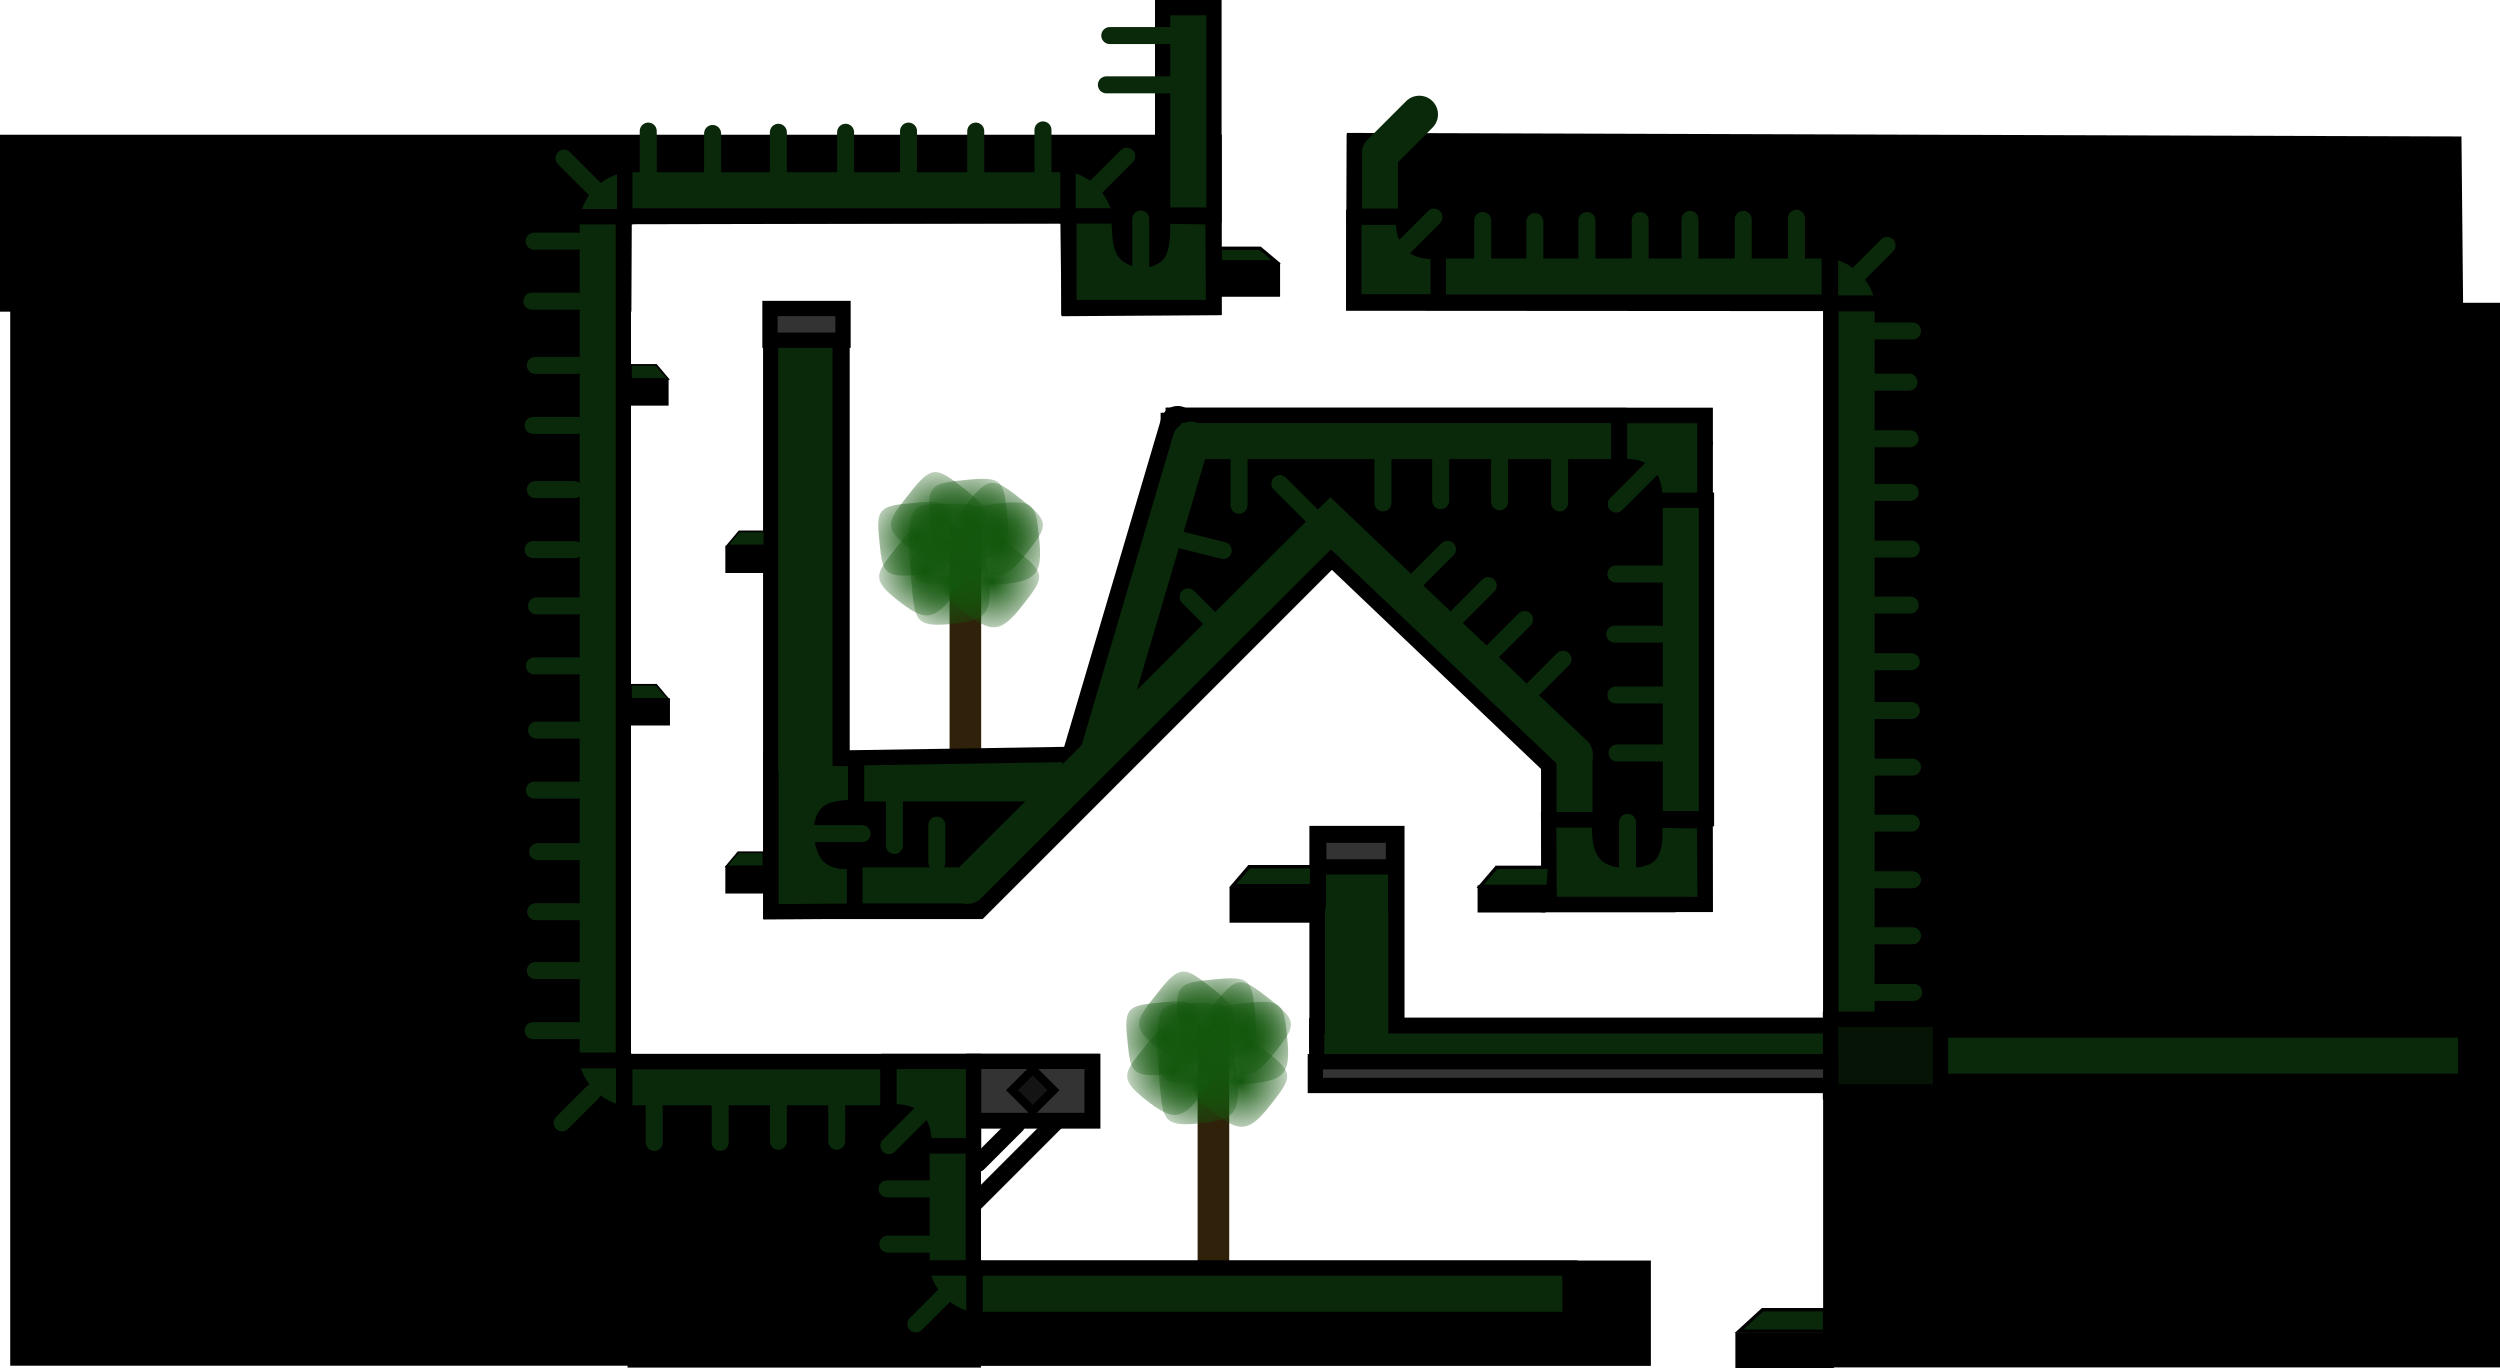 <svg version="1.1" xmlns="http://www.w3.org/2000/svg" xmlns:xlink="http://www.w3.org/1999/xlink" width="735.74" height="402.693" viewBox="0,0,735.74,402.693"><defs><radialGradient cx="219.822" cy="274.713" r="18.39" gradientUnits="userSpaceOnUse" id="color-1"><stop offset="0" stop-color="#13570d"/><stop offset="1" stop-color="#13570d" stop-opacity="0"/></radialGradient><radialGradient cx="217.368" cy="264.93" r="18.378" gradientUnits="userSpaceOnUse" id="color-2"><stop offset="0" stop-color="#13570d"/><stop offset="1" stop-color="#13570d" stop-opacity="0"/></radialGradient><radialGradient cx="226.648" cy="266.436" r="19.112" gradientUnits="userSpaceOnUse" id="color-3"><stop offset="0" stop-color="#13570d"/><stop offset="1" stop-color="#13570d" stop-opacity="0"/></radialGradient><radialGradient cx="239.529" cy="277.683" r="19.112" gradientUnits="userSpaceOnUse" id="color-4"><stop offset="0" stop-color="#13570d"/><stop offset="1" stop-color="#13570d" stop-opacity="0"/></radialGradient><radialGradient cx="240.65" cy="262.434" r="19.112" gradientUnits="userSpaceOnUse" id="color-5"><stop offset="0" stop-color="#13570d"/><stop offset="1" stop-color="#13570d" stop-opacity="0"/></radialGradient><radialGradient cx="223.832" cy="259.295" r="19.112" gradientUnits="userSpaceOnUse" id="color-6"><stop offset="0" stop-color="#13570d"/><stop offset="1" stop-color="#13570d" stop-opacity="0"/></radialGradient><radialGradient cx="232.718" cy="259.433" r="19.112" gradientUnits="userSpaceOnUse" id="color-7"><stop offset="0" stop-color="#13570d"/><stop offset="1" stop-color="#13570d" stop-opacity="0"/></radialGradient><radialGradient cx="227.336" cy="278.045" r="19.112" gradientUnits="userSpaceOnUse" id="color-8"><stop offset="0" stop-color="#13570d"/><stop offset="1" stop-color="#13570d" stop-opacity="0"/></radialGradient><radialGradient cx="242.136" cy="266.384" r="19.112" gradientUnits="userSpaceOnUse" id="color-9"><stop offset="0" stop-color="#13570d"/><stop offset="1" stop-color="#13570d" stop-opacity="0"/></radialGradient><radialGradient cx="146.822" cy="127.713" r="18.39" gradientUnits="userSpaceOnUse" id="color-10"><stop offset="0" stop-color="#13570d"/><stop offset="1" stop-color="#13570d" stop-opacity="0"/></radialGradient><radialGradient cx="144.368" cy="117.93" r="18.378" gradientUnits="userSpaceOnUse" id="color-11"><stop offset="0" stop-color="#13570d"/><stop offset="1" stop-color="#13570d" stop-opacity="0"/></radialGradient><radialGradient cx="153.648" cy="119.436" r="19.112" gradientUnits="userSpaceOnUse" id="color-12"><stop offset="0" stop-color="#13570d"/><stop offset="1" stop-color="#13570d" stop-opacity="0"/></radialGradient><radialGradient cx="166.529" cy="130.683" r="19.112" gradientUnits="userSpaceOnUse" id="color-13"><stop offset="0" stop-color="#13570d"/><stop offset="1" stop-color="#13570d" stop-opacity="0"/></radialGradient><radialGradient cx="167.65" cy="115.434" r="19.112" gradientUnits="userSpaceOnUse" id="color-14"><stop offset="0" stop-color="#13570d"/><stop offset="1" stop-color="#13570d" stop-opacity="0"/></radialGradient><radialGradient cx="150.832" cy="112.295" r="19.112" gradientUnits="userSpaceOnUse" id="color-15"><stop offset="0" stop-color="#13570d"/><stop offset="1" stop-color="#13570d" stop-opacity="0"/></radialGradient><radialGradient cx="159.718" cy="112.433" r="19.112" gradientUnits="userSpaceOnUse" id="color-16"><stop offset="0" stop-color="#13570d"/><stop offset="1" stop-color="#13570d" stop-opacity="0"/></radialGradient><radialGradient cx="154.336" cy="131.045" r="19.112" gradientUnits="userSpaceOnUse" id="color-17"><stop offset="0" stop-color="#13570d"/><stop offset="1" stop-color="#13570d" stop-opacity="0"/></radialGradient><radialGradient cx="169.136" cy="119.384" r="19.112" gradientUnits="userSpaceOnUse" id="color-18"><stop offset="0" stop-color="#13570d"/><stop offset="1" stop-color="#13570d" stop-opacity="0"/></radialGradient></defs><g transform="translate(125.369,40.503)"><g data-paper-data="{&quot;isPaintingLayer&quot;:true}" fill-rule="nonzero" stroke-linejoin="miter" stroke-miterlimit="10" stroke-dasharray="" stroke-dashoffset="0" style="mix-blend-mode: normal"><path d="M227.087,345.289v-84.685c0,0 2.457,2.243 3.276,1.268c1.704,-2.028 6.023,-1.268 6.023,-1.268v84.685z" fill="#30220a" stroke="#0c0c0c" stroke-width="0" stroke-linecap="butt"/><g stroke="none" stroke-width="0" stroke-linecap="butt"><path d="M211.769,267.202c6.277,-7.984 7.526,-7.253 15.511,-0.976c7.984,6.277 7.444,7.283 1.167,15.268c-6.277,7.984 -8.776,7.843 -16.761,1.566c-7.984,-6.277 -6.194,-7.873 0.083,-15.857z" fill="url(#color-1)"/><path d="M206.358,265.048c-0.972,-9.365 0.437,-9.674 10.546,-10.574c10.11,-0.9 10.414,0.12 11.386,9.484c0.972,9.365 -0.934,10.869 -11.043,11.769c-10.11,0.9 -9.917,-1.314 -10.889,-10.679z" fill="url(#color-2)"/><path d="M215.245,265.472c0,-10.556 1.49,-10.761 12.046,-10.761c10.556,0 10.761,1.169 10.761,11.724c0,10.556 -2.133,12.046 -12.688,12.046c-10.556,0 -10.118,-2.454 -10.118,-13.009z" fill="url(#color-3)"/><path d="M231.16,269.878c6.524,-8.298 7.822,-7.538 16.12,-1.014c8.298,6.524 7.737,7.57 1.213,15.868c-6.524,8.298 -9.121,8.151 -17.419,1.627c-8.298,-6.524 -6.438,-8.183 0.086,-16.481z" fill="url(#color-4)"/><path d="M232.281,254.629c6.524,-8.298 7.822,-7.538 16.12,-1.014c8.298,6.524 7.737,7.57 1.213,15.868c-6.524,8.298 -9.121,8.151 -17.419,1.627c-8.298,-6.524 -6.438,-8.183 0.086,-16.481z" fill="url(#color-5)"/><path d="M215.463,251.489c6.524,-8.298 7.822,-7.538 16.12,-1.014c8.298,6.524 7.737,7.57 1.213,15.868c-6.524,8.298 -9.121,8.151 -17.419,1.627c-8.298,-6.524 -6.438,-8.183 0.086,-16.481z" fill="url(#color-6)"/><path d="M221.275,259.564c-1.01,-10.507 0.454,-10.854 10.961,-11.864c10.507,-1.01 10.823,0.134 11.833,10.641c1.01,10.507 -0.97,12.194 -11.477,13.204c-10.507,1.01 -10.307,-1.475 -11.317,-11.982z" fill="url(#color-7)"/><path d="M215.893,278.177c-1.01,-10.507 0.454,-10.854 10.961,-11.864c10.507,-1.01 10.823,0.134 11.833,10.641c1.01,10.507 -0.97,12.194 -11.477,13.204c-10.507,1.01 -10.307,-1.475 -11.317,-11.982z" fill="url(#color-8)"/><path d="M230.693,266.516c-1.01,-10.507 0.454,-10.854 10.961,-11.864c10.507,-1.01 10.823,0.134 11.833,10.641c1.01,10.507 -0.97,12.194 -11.477,13.204c-10.507,1.01 -10.307,-1.475 -11.317,-11.982z" fill="url(#color-9)"/></g><path d="M154.087,198.289v-84.685c0,0 2.457,2.243 3.276,1.268c1.704,-2.028 6.023,-1.268 6.023,-1.268v84.685z" fill="#30220a" stroke="#0c0c0c" stroke-width="0" stroke-linecap="butt"/><g stroke="none" stroke-width="0" stroke-linecap="butt"><path d="M138.769,120.202c6.277,-7.984 7.526,-7.253 15.511,-0.976c7.984,6.277 7.444,7.283 1.167,15.268c-6.277,7.984 -8.776,7.843 -16.761,1.566c-7.984,-6.277 -6.194,-7.873 0.083,-15.857z" fill="url(#color-10)"/><path d="M133.358,118.048c-0.972,-9.365 0.437,-9.674 10.546,-10.574c10.11,-0.9 10.414,0.12 11.386,9.484c0.972,9.365 -0.934,10.869 -11.043,11.769c-10.11,0.9 -9.917,-1.314 -10.889,-10.679z" fill="url(#color-11)"/><path d="M142.245,118.472c0,-10.556 1.49,-10.761 12.046,-10.761c10.556,0 10.761,1.169 10.761,11.724c0,10.556 -2.133,12.046 -12.688,12.046c-10.556,0 -10.118,-2.454 -10.118,-13.009z" fill="url(#color-12)"/><path d="M158.16,122.878c6.524,-8.298 7.822,-7.538 16.12,-1.014c8.298,6.524 7.737,7.57 1.213,15.868c-6.524,8.298 -9.121,8.151 -17.419,1.627c-8.298,-6.524 -6.438,-8.183 0.086,-16.481z" fill="url(#color-13)"/><path d="M159.281,107.629c6.524,-8.298 7.822,-7.538 16.12,-1.014c8.298,6.524 7.737,7.57 1.213,15.868c-6.524,8.298 -9.121,8.151 -17.419,1.627c-8.298,-6.524 -6.438,-8.183 0.086,-16.481z" fill="url(#color-14)"/><path d="M142.463,104.49c6.524,-8.298 7.822,-7.538 16.12,-1.014c8.298,6.524 7.737,7.57 1.213,15.868c-6.524,8.298 -9.121,8.151 -17.419,1.627c-8.298,-6.524 -6.438,-8.183 0.086,-16.481z" fill="url(#color-15)"/><path d="M148.275,112.564c-1.01,-10.507 0.454,-10.854 10.961,-11.864c10.507,-1.01 10.823,0.134 11.833,10.641c1.01,10.507 -0.97,12.194 -11.477,13.204c-10.507,1.01 -10.307,-1.475 -11.317,-11.982z" fill="url(#color-16)"/><path d="M142.893,131.177c-1.01,-10.507 0.454,-10.854 10.961,-11.864c10.507,-1.01 10.823,0.134 11.833,10.641c1.01,10.507 -0.97,12.194 -11.477,13.204c-10.507,1.01 -10.307,-1.475 -11.317,-11.982z" fill="url(#color-17)"/><path d="M157.693,119.516c-1.01,-10.507 0.454,-10.854 10.961,-11.864c10.507,-1.01 10.823,0.134 11.833,10.641c1.01,10.507 -0.97,12.194 -11.477,13.204c-10.507,1.01 -10.307,-1.475 -11.317,-11.982z" fill="url(#color-18)"/></g><path d="M160.176,314.856l29.667,-29.667" fill="none" stroke="#000000" stroke-width="5" stroke-linecap="round"/><path d="M274.275,47.461l0.219,-45.336l321.071,1.023l0.432,44.525z" data-paper-data="{&quot;index&quot;:null}" fill="#000000" stroke="#000000" stroke-width="7" stroke-linecap="round"/><path d="M-124.869,50.724v-51.066h358.567v52.066l-46.17,0.333l-0.333,-27.333l-127.135,0.267l-0.115,25.733z" fill="#000000" stroke="#000000" stroke-width="1" stroke-linecap="butt"/><path d="M232.852,46.33v-9h18v9z" fill="#000000" stroke="#000000" stroke-width="1" stroke-linecap="butt"/><path d="M-121.86,360.919v-311.814h181.682v311.814z" fill="#000000" stroke="#000000" stroke-width="1" stroke-linecap="butt"/><path d="M411.673,361.42v-312.314h198.198v312.314z" fill="#000000" stroke="#000000" stroke-width="1" stroke-linecap="butt"/><path d="M364.195,227.307v-137.333h14v137.333z" fill="#000000" stroke="#000000" stroke-width="1" stroke-linecap="butt"/><path d="M367.195,222.973h-34v-104.725h-64.725l-106.725,106.725h-57.551v-171.5h15.5v132h71.5c0,0 1.023,-3.461 2.14,-7.241c4.031,-13.637 27.86,-94.259 27.86,-94.259" fill="#000000" stroke="#000000" stroke-width="10" stroke-linecap="round"/><path d="M57.897,78.875v-8h13.5v8z" fill="#000000" stroke="none" stroke-width="0" stroke-linecap="butt"/><path d="M88.097,128.125v-8h13.5v8z" fill="#000000" stroke="none" stroke-width="0" stroke-linecap="butt"/><path d="M58.297,173.009v-8h13.5v8z" fill="#000000" stroke="none" stroke-width="0" stroke-linecap="butt"/><path d="M88.097,222.459v-8h13.5v8z" fill="#000000" stroke="none" stroke-width="0" stroke-linecap="butt"/><path d="M221.195,118.973v-33h142v33z" fill="#000000" stroke="#000000" stroke-width="10" stroke-linecap="butt"/><path d="M335.194,218.973v-95h33v95z" fill="#000000" stroke="#000000" stroke-width="10" stroke-linecap="butt"/><path d="M287.528,280.473v-21.5h123.667v21.5z" fill="#000000" stroke="none" stroke-width="0" stroke-linecap="butt"/><path d="M259.977,281.046v-78.5h28v78.5z" fill="#000000" stroke="none" stroke-width="0" stroke-linecap="butt"/><path d="M309.977,227.546v-7h19v7z" fill="#000000" stroke="#000000" stroke-width="1" stroke-linecap="butt"/><path d="M236.977,230.546v-9.5h25.5v9.5z" fill="#000000" stroke="#000000" stroke-width="1" stroke-linecap="butt"/><path d="M56.977,291.637v-22h141.5v22z" fill="#000000" stroke="none" stroke-width="0" stroke-linecap="butt"/><path d="M59.324,361.973v-71h104v71z" fill="#000000" stroke="none" stroke-width="0" stroke-linecap="butt"/><path d="M161.977,360.971v-30h198v30z" fill="#000000" stroke="#000000" stroke-width="1" stroke-linecap="butt"/><path d="M385.847,361.69v-9.5h28v9.5z" fill="#000000" stroke="#000000" stroke-width="1" stroke-linecap="butt"/><path d="M218.195,89.973v-10h160v10z" fill="#000000" stroke="#000000" stroke-width="1" stroke-linecap="butt"/><path d="M297.945,48.319h-24.9v-24.9c0,0 9.773,0 14.2,0c0.765,0 -0.32,5.031 2.7,8c3.02,2.969 7.992,1.657 8,2.519c0.027,3.038 0,14.381 0,14.381z" data-paper-data="{&quot;index&quot;:null}" fill="#0a290a" stroke="#000000" stroke-width="4.5" stroke-linecap="butt"/><path d="M203.599,22.95c0.863,0.008 -0.23,9.267 2.519,11.402c3.136,2.435 7.267,1.957 9.167,0.064c2.139,-2.777 1.37,-11.347 1.37,-11.347l14.953,0.264l0.178,26.665l-42.568,-0.007v-27.041c0,0 11.342,-0.03 14.381,0z" data-paper-data="{&quot;index&quot;:null}" fill="#0a290a" stroke="#000000" stroke-width="4.5" stroke-linecap="butt"/><path d="M351.257,81.819h25.1v25.1c0,0 -9.851,0 -14.314,0c-0.771,0 0.322,-5.072 -2.721,-8.064c-3.044,-2.993 -8.056,-1.67 -8.064,-2.54c-0.028,-3.063 0,-14.496 0,-14.496z" data-paper-data="{&quot;index&quot;:null}" fill="#0a290a" stroke="#000000" stroke-width="4.5" stroke-linecap="butt"/><path d="M345.099,200.758c0.863,0.008 -0.679,7.049 2.186,10.167c2.469,2.686 11.077,1.943 12.667,0.366c2.711,-2.689 1.37,-10.423 1.37,-10.423l14.953,0.243l0.178,24.553l-45.901,-0.006l-0.167,-24.9z" data-paper-data="{&quot;index&quot;:null}" fill="#0a290a" stroke="#000000" stroke-width="4.5" stroke-linecap="butt"/><path d="M117.949,198.905c-2.831,3.149 -1.276,10.66 0.467,12.417c2.689,2.711 7.673,1.37 7.673,1.37l0.007,14.953l-24.553,0.178l0.006,-45.318l24.9,0.25c0,0 0.027,11.342 0,14.381c0,0 -6.73,-0.199 -8.5,1.769z" data-paper-data="{&quot;index&quot;:null}" fill="#0a290a" stroke="#000000" stroke-width="4.5" stroke-linecap="butt"/><path d="M428.85,48.68h-15.5v-15.5c0,0 5.859,0.816 10.333,5.417c4.652,4.783 5.167,10.083 5.167,10.083z" data-paper-data="{&quot;index&quot;:null}" fill="#0a290a" stroke="#000000" stroke-width="4.5" stroke-linecap="butt"/><path d="M204.302,23.013h-15.5v-15.5c0,0 5.859,0.816 10.333,5.417c4.652,4.783 5.167,10.083 5.167,10.083z" data-paper-data="{&quot;index&quot;:null}" fill="#0a290a" stroke="#000000" stroke-width="4.5" stroke-linecap="butt"/><path d="M48.16,13.263c4.475,-4.601 10.333,-5.417 10.333,-5.417v15.5h-15.5c0,0 0.514,-5.3 5.167,-10.083z" data-paper-data="{&quot;index&quot;:null}" fill="#0a290a" stroke="#000000" stroke-width="4.5" stroke-linecap="butt"/><path d="M48.076,282.013c-4.601,-4.475 -5.417,-10.333 -5.417,-10.333h15.5v15.5c0,0 -5.3,-0.514 -10.083,-5.167z" data-paper-data="{&quot;index&quot;:null}" fill="#0a290a" stroke="#000000" stroke-width="4.5" stroke-linecap="butt"/><path d="M151.15,342.894c-4.601,-4.475 -5.417,-10.333 -5.417,-10.333h15.5v15.5c0,0 -5.3,-0.514 -10.083,-5.167z" data-paper-data="{&quot;index&quot;:null}" fill="#0a290a" stroke="#000000" stroke-width="4.5" stroke-linecap="butt"/><path d="M136.257,271.876h24.9v24.9c0,0 -9.773,0 -14.2,0c-0.765,0 0.32,-5.031 -2.7,-8c-3.02,-2.969 -7.992,-1.657 -8,-2.519c-0.027,-3.038 0,-14.381 0,-14.381z" data-paper-data="{&quot;index&quot;:null}" fill="#0a290a" stroke="#000000" stroke-width="4.5" stroke-linecap="butt"/><path d="M231.892,22.795h-15.1v-61.048h15.1z" fill="#0a290a" stroke="#000000" stroke-width="4.5" stroke-linecap="butt"/><path d="M288.311,23.12h-15.1v-21.869h15.1z" fill="#0a290a" stroke="#000000" stroke-width="4.5" stroke-linecap="butt"/><path d="M292.327,-6.834l-11.429,11.429" fill="none" stroke="#0a290a" stroke-width="11" stroke-linecap="round"/><path d="M376.835,200.435h-15.1v-93.731h15.1z" fill="#0a290a" stroke="#000000" stroke-width="4.5" stroke-linecap="butt"/><path d="M412.966,33.321v15.1h-115.048v-15.1z" fill="#0a290a" stroke="#000000" stroke-width="4.5" stroke-linecap="butt"/><path d="M428.576,261.079h-15.1v-212.215h15.1z" fill="#0a290a" stroke="#000000" stroke-width="4.5" stroke-linecap="butt"/><path d="M262.632,278.264v-72.75h22.75v72.75z" fill="#0a290a" stroke="#000000" stroke-width="4.5" stroke-linecap="butt"/><path d="M262.132,278.139v-16.75h165.25v16.75z" fill="#0a290a" stroke="#000000" stroke-width="4.5" stroke-linecap="butt"/><path d="M273.882,265.514v-37.25" fill="none" stroke="#0a290a" stroke-width="18.6" stroke-linecap="round"/><path d="M413.339,280.847v-21.4h32.6v21.4z" fill="#051405" stroke="#000000" stroke-width="4.5" stroke-linecap="butt"/><path d="M445.718,277.721v-15.1h154.557v15.1z" fill="#0a290a" stroke="#000000" stroke-width="4.5" stroke-linecap="butt"/><path d="M161.585,347.788v-15.1h175.091v15.1z" fill="#0a290a" stroke="#000000" stroke-width="4.5" stroke-linecap="butt"/><path d="M237.439,220.16l4.8,-5.6h18.4v5.6z" fill="#0a290a" stroke="#000000" stroke-width="1" stroke-linecap="butt"/><path d="M310.239,220.36l4.8,-5.6h15.6l-0.4,5.6z" fill="#0a290a" stroke="#000000" stroke-width="1" stroke-linecap="butt"/><path d="M161.073,332.625h-15.1v-35.874h15.1z" fill="#0a290a" stroke="#000000" stroke-width="4.5" stroke-linecap="butt"/><path d="M196.032,271.852v17.386h-34.874v-17.386z" fill="#333333" stroke="#000000" stroke-width="4.5" stroke-linecap="butt"/><path d="M173.842,290.522l-11.333,11.333" fill="none" stroke="#000000" stroke-width="5" stroke-linecap="round"/><path d="M58.513,287.038v-15.1h77.412v15.1z" fill="#0a290a" stroke="#000000" stroke-width="4.5" stroke-linecap="butt"/><path d="M58.513,23.038v-15.1h130.412v15.1z" fill="#0a290a" stroke="#000000" stroke-width="4.5" stroke-linecap="butt"/><path d="M58.069,271.494h-15.1v-248.212h15.1z" fill="#0a290a" stroke="#000000" stroke-width="4.5" stroke-linecap="butt"/><path d="M386.431,351.274l6.909,-6.333h18.258v6.333z" fill="#0a290a" stroke="#000000" stroke-width="1" stroke-linecap="butt"/><path d="M88.383,214.459l3.48,-4.143h7.448v4.143z" fill="#0a290a" stroke="#000000" stroke-width="0.5" stroke-linecap="butt"/><path d="M60.333,165.173v-4.143h7.448l3.48,4.143z" data-paper-data="{&quot;index&quot;:null}" fill="#0a290a" stroke="#000000" stroke-width="0.5" stroke-linecap="butt"/><path d="M88.669,120.03l3.48,-4.143h7.448v4.143z" fill="#0a290a" stroke="#000000" stroke-width="0.5" stroke-linecap="butt"/><path d="M60.326,71.03v-4.143h7.448l3.48,4.143z" data-paper-data="{&quot;index&quot;:null}" fill="#0a290a" stroke="#000000" stroke-width="0.5" stroke-linecap="butt"/><path d="M111.643,65.392v-12.081v131.667" fill="none" stroke="#0a290a" stroke-width="16" stroke-linecap="round"/><path d="M161.272,212.511v15.1h-35.048v-15.1z" fill="#0a290a" stroke="#000000" stroke-width="4.5" stroke-linecap="butt"/><path d="M189.523,181.511v16.1h-62.798v-15.1z" fill="#0a290a" stroke="#000000" stroke-width="4.5" stroke-linecap="butt"/><path d="M351.022,81.761v15.1h-131.048v-15.1z" fill="#0a290a" stroke="#000000" stroke-width="4.5" stroke-linecap="butt"/><path d="M345.548,200.71h-15.1v-21.215h15.1z" fill="#0a290a" stroke="#000000" stroke-width="4.5" stroke-linecap="butt"/><path d="M159.398,220.005c0,0 20.355,-20.292 33.752,-33.647c19.713,-19.652 73.081,-72.853 73.081,-72.853l71.667,68" fill="none" stroke="#0a290a" stroke-width="11" stroke-linecap="round"/><path d="M225.179,89.092l-27.167,92" fill="none" stroke="#0a290a" stroke-width="11" stroke-linecap="round"/><path d="M210.347,38.464v-14.5" fill="none" stroke="#0a290a" stroke-width="5" stroke-linecap="round"/><path d="M286.654,33.392l10,-10" fill="none" stroke="#0a290a" stroke-width="5" stroke-linecap="round"/><path d="M310.987,24.392v13.333" fill="none" stroke="#0a290a" stroke-width="5" stroke-linecap="round"/><path d="M326.321,37.059v-12.333" fill="none" stroke="#0a290a" stroke-width="5" stroke-linecap="round"/><path d="M341.654,24.392v13.667" fill="none" stroke="#0a290a" stroke-width="5" stroke-linecap="round"/><path d="M357.321,36.059v-11.667" fill="none" stroke="#0a290a" stroke-width="5" stroke-linecap="round"/><path d="M371.987,35.059v-11" fill="none" stroke="#0a290a" stroke-width="5" stroke-linecap="round"/><path d="M387.654,24.059v11.667" fill="none" stroke="#0a290a" stroke-width="5" stroke-linecap="round"/><path d="M403.321,23.725v12" fill="none" stroke="#0a290a" stroke-width="5" stroke-linecap="round"/><path d="M421.321,40.392l8.667,-8.667" fill="none" stroke="#0a290a" stroke-width="5" stroke-linecap="round"/><path d="M437.472,56.892h-13.953" fill="none" stroke="#0a290a" stroke-width="5" stroke-linecap="round"/><path d="M436.774,88.631h-12.907" fill="none" stroke="#0a290a" stroke-width="5" stroke-linecap="round"/><path d="M422.821,121.076h14.302" fill="none" stroke="#0a290a" stroke-width="5" stroke-linecap="round"/><path d="M437.123,154.225h-12.209" fill="none" stroke="#0a290a" stroke-width="5" stroke-linecap="round"/><path d="M437.472,185.259h-11.512" fill="none" stroke="#0a290a" stroke-width="5" stroke-linecap="round"/><path d="M437.472,218.409h-12.209" fill="none" stroke="#0a290a" stroke-width="5" stroke-linecap="round"/><path d="M425.263,251.559h12.558" fill="none" stroke="#0a290a" stroke-width="5" stroke-linecap="round"/><path d="M436.441,71.965h-12.907" fill="none" stroke="#0a290a" stroke-width="5" stroke-linecap="round"/><path d="M422.487,104.409h14.302" fill="none" stroke="#0a290a" stroke-width="5" stroke-linecap="round"/><path d="M436.79,137.559h-12.209" fill="none" stroke="#0a290a" stroke-width="5" stroke-linecap="round"/><path d="M437.139,168.593h-11.512" fill="none" stroke="#0a290a" stroke-width="5" stroke-linecap="round"/><path d="M424.929,201.742h12.209" fill="none" stroke="#0a290a" stroke-width="5" stroke-linecap="round"/><path d="M424.929,234.892h12.558" fill="none" stroke="#0a290a" stroke-width="5" stroke-linecap="round"/><path d="M65.404,-1.926v13.953" fill="none" stroke="#0a290a" stroke-width="5" stroke-linecap="round"/><path d="M84.344,-1.228v12.907" fill="none" stroke="#0a290a" stroke-width="5" stroke-linecap="round"/><path d="M103.705,12.725v-14.302" fill="none" stroke="#0a290a" stroke-width="5" stroke-linecap="round"/><path d="M123.487,-1.577v12.209" fill="none" stroke="#0a290a" stroke-width="5" stroke-linecap="round"/><path d="M142.007,9.586v-11.512" fill="none" stroke="#0a290a" stroke-width="5" stroke-linecap="round"/><path d="M161.789,-1.926v12.209" fill="none" stroke="#0a290a" stroke-width="5" stroke-linecap="round"/><path d="M181.571,-2.275v12.558" fill="none" stroke="#0a290a" stroke-width="5" stroke-linecap="round"/><path d="M49.779,15.211l-9.167,-9.167" fill="none" stroke="#0a290a" stroke-width="5" stroke-linecap="round"/><path d="M195.228,16.464l11,-11" fill="none" stroke="#0a290a" stroke-width="5" stroke-linecap="round"/><path d="M218.728,-30.036h-17.5" fill="none" stroke="#0a290a" stroke-width="5" stroke-linecap="round"/><path d="M200.228,-15.536h19" fill="none" stroke="#0a290a" stroke-width="5" stroke-linecap="round"/><path d="M32.174,245.137h13.953" fill="none" stroke="#0a290a" stroke-width="5" stroke-linecap="round"/><path d="M32.872,210.137h12.907" fill="none" stroke="#0a290a" stroke-width="5" stroke-linecap="round"/><path d="M46.825,174.359h-14.302" fill="none" stroke="#0a290a" stroke-width="5" stroke-linecap="round"/><path d="M32.523,137.803h12.209" fill="none" stroke="#0a290a" stroke-width="5" stroke-linecap="round"/><path d="M43.686,103.581h-11.512" fill="none" stroke="#0a290a" stroke-width="5" stroke-linecap="round"/><path d="M44.383,67.025h-12.209" fill="none" stroke="#0a290a" stroke-width="5" stroke-linecap="round"/><path d="M44.383,30.47h-12.558" fill="none" stroke="#0a290a" stroke-width="5" stroke-linecap="round"/><path d="M31.531,262.803h14.884" fill="none" stroke="#0a290a" stroke-width="5" stroke-linecap="round"/><path d="M32.275,227.803h13.767" fill="none" stroke="#0a290a" stroke-width="5" stroke-linecap="round"/><path d="M31.903,192.025h15.256" fill="none" stroke="#0a290a" stroke-width="5" stroke-linecap="round"/><path d="M31.903,155.47h13.023" fill="none" stroke="#0a290a" stroke-width="5" stroke-linecap="round"/><path d="M31.531,121.248h12.279" fill="none" stroke="#0a290a" stroke-width="5" stroke-linecap="round"/><path d="M44.554,84.692h-13.023" fill="none" stroke="#0a290a" stroke-width="5" stroke-linecap="round"/><path d="M44.554,48.137h-13.395" fill="none" stroke="#0a290a" stroke-width="5" stroke-linecap="round"/><path d="M136.225,296.661l9.867,-9.867" fill="none" stroke="#0a290a" stroke-width="5" stroke-linecap="round"/><path d="M120.869,281.053v14.302" fill="none" stroke="#0a290a" stroke-width="5" stroke-linecap="round"/><path d="M103.7,295.356v-12.209" fill="none" stroke="#0a290a" stroke-width="5" stroke-linecap="round"/><path d="M86.579,295.704v-11.512" fill="none" stroke="#0a290a" stroke-width="5" stroke-linecap="round"/><path d="M67.161,283.495v12.209" fill="none" stroke="#0a290a" stroke-width="5" stroke-linecap="round"/><path d="M48.932,281.084l-8.88,8.88" fill="none" stroke="#0a290a" stroke-width="5" stroke-linecap="round"/><path d="M148.418,309.377h-12.75" fill="none" stroke="#0a290a" stroke-width="5" stroke-linecap="round"/><path d="M144.168,349.127l9,-9" fill="none" stroke="#0a290a" stroke-width="5" stroke-linecap="round"/><path d="M149.418,325.627h-13.5" fill="none" stroke="#0a290a" stroke-width="5" stroke-linecap="round"/><path d="M350.523,181.096h16.302" fill="none" stroke="#0a290a" stroke-width="5" stroke-linecap="round"/><path d="M350.19,164.022h13.543" fill="none" stroke="#0a290a" stroke-width="5" stroke-linecap="round"/><path d="M349.841,146.136h13.178" fill="none" stroke="#0a290a" stroke-width="5" stroke-linecap="round"/><path d="M350.174,128.431h13.876" fill="none" stroke="#0a290a" stroke-width="5" stroke-linecap="round"/><path d="M353.615,201.505v14.333" fill="none" stroke="#0a290a" stroke-width="5" stroke-linecap="round"/><path d="M361.615,96.505l-11.333,11.333" fill="none" stroke="#0a290a" stroke-width="5" stroke-linecap="round"/><path d="M333.615,107.505v-15.333" fill="none" stroke="#0a290a" stroke-width="5" stroke-linecap="round"/><path d="M315.948,92.838v14.333" fill="none" stroke="#0a290a" stroke-width="5" stroke-linecap="round"/><path d="M298.615,106.838v-13.667" fill="none" stroke="#0a290a" stroke-width="5" stroke-linecap="round"/><path d="M281.615,107.505v-15.333" fill="none" stroke="#0a290a" stroke-width="5" stroke-linecap="round"/><path d="M239.282,93.505v14.667" fill="none" stroke="#0a290a" stroke-width="5" stroke-linecap="round"/><path d="M234.615,121.505l-13.333,-3.333" fill="none" stroke="#0a290a" stroke-width="5" stroke-linecap="round"/><path d="M224.282,135.171l10.167,10.167" fill="none" stroke="#0a290a" stroke-width="5" stroke-linecap="round"/><path d="M251.282,101.838l10.167,10.167" fill="none" stroke="#0a290a" stroke-width="5" stroke-linecap="round"/><path d="M289.782,132.005l10.833,-10.833" fill="none" stroke="#0a290a" stroke-width="5" stroke-linecap="round"/><path d="M312.615,131.838l-9.667,9.667" fill="none" stroke="#0a290a" stroke-width="5" stroke-linecap="round"/><path d="M323.282,141.838l-9.5,9.5" fill="none" stroke="#0a290a" stroke-width="5" stroke-linecap="round"/><path d="M334.615,153.505l-12.167,12.167" fill="none" stroke="#0a290a" stroke-width="5" stroke-linecap="round"/><path d="M110.847,204.827h17.5" fill="none" stroke="#0a290a" stroke-width="5" stroke-linecap="round"/><path d="M137.847,208.327v-15" fill="none" stroke="#0a290a" stroke-width="5" stroke-linecap="round"/><path d="M150.347,213.327v-11" fill="none" stroke="#0a290a" stroke-width="5" stroke-linecap="round"/><path d="M245.488,32.58l4.727,3.966h-16.477v-3.966z" fill="#0a290a" stroke="#000000" stroke-width="1" stroke-linecap="butt"/><path d="M172.465,280.327l6.1,-6.1l6.1,6.1l-6.1,6.1z" fill="#141414" stroke="#000000" stroke-width="2.5" stroke-linecap="butt"/><path d="M262.731,214.618v-9.333h22v9.333z" fill="#333333" stroke="#000000" stroke-width="4.5" stroke-linecap="butt"/><path d="M261.731,278.951v-7h151.667v7z" fill="#333333" stroke="#000000" stroke-width="4.5" stroke-linecap="butt"/><path d="M101.231,59.618v-9.333h21.5v9.333z" fill="#333333" stroke="#000000" stroke-width="4.5" stroke-linecap="butt"/></g></g></svg>
